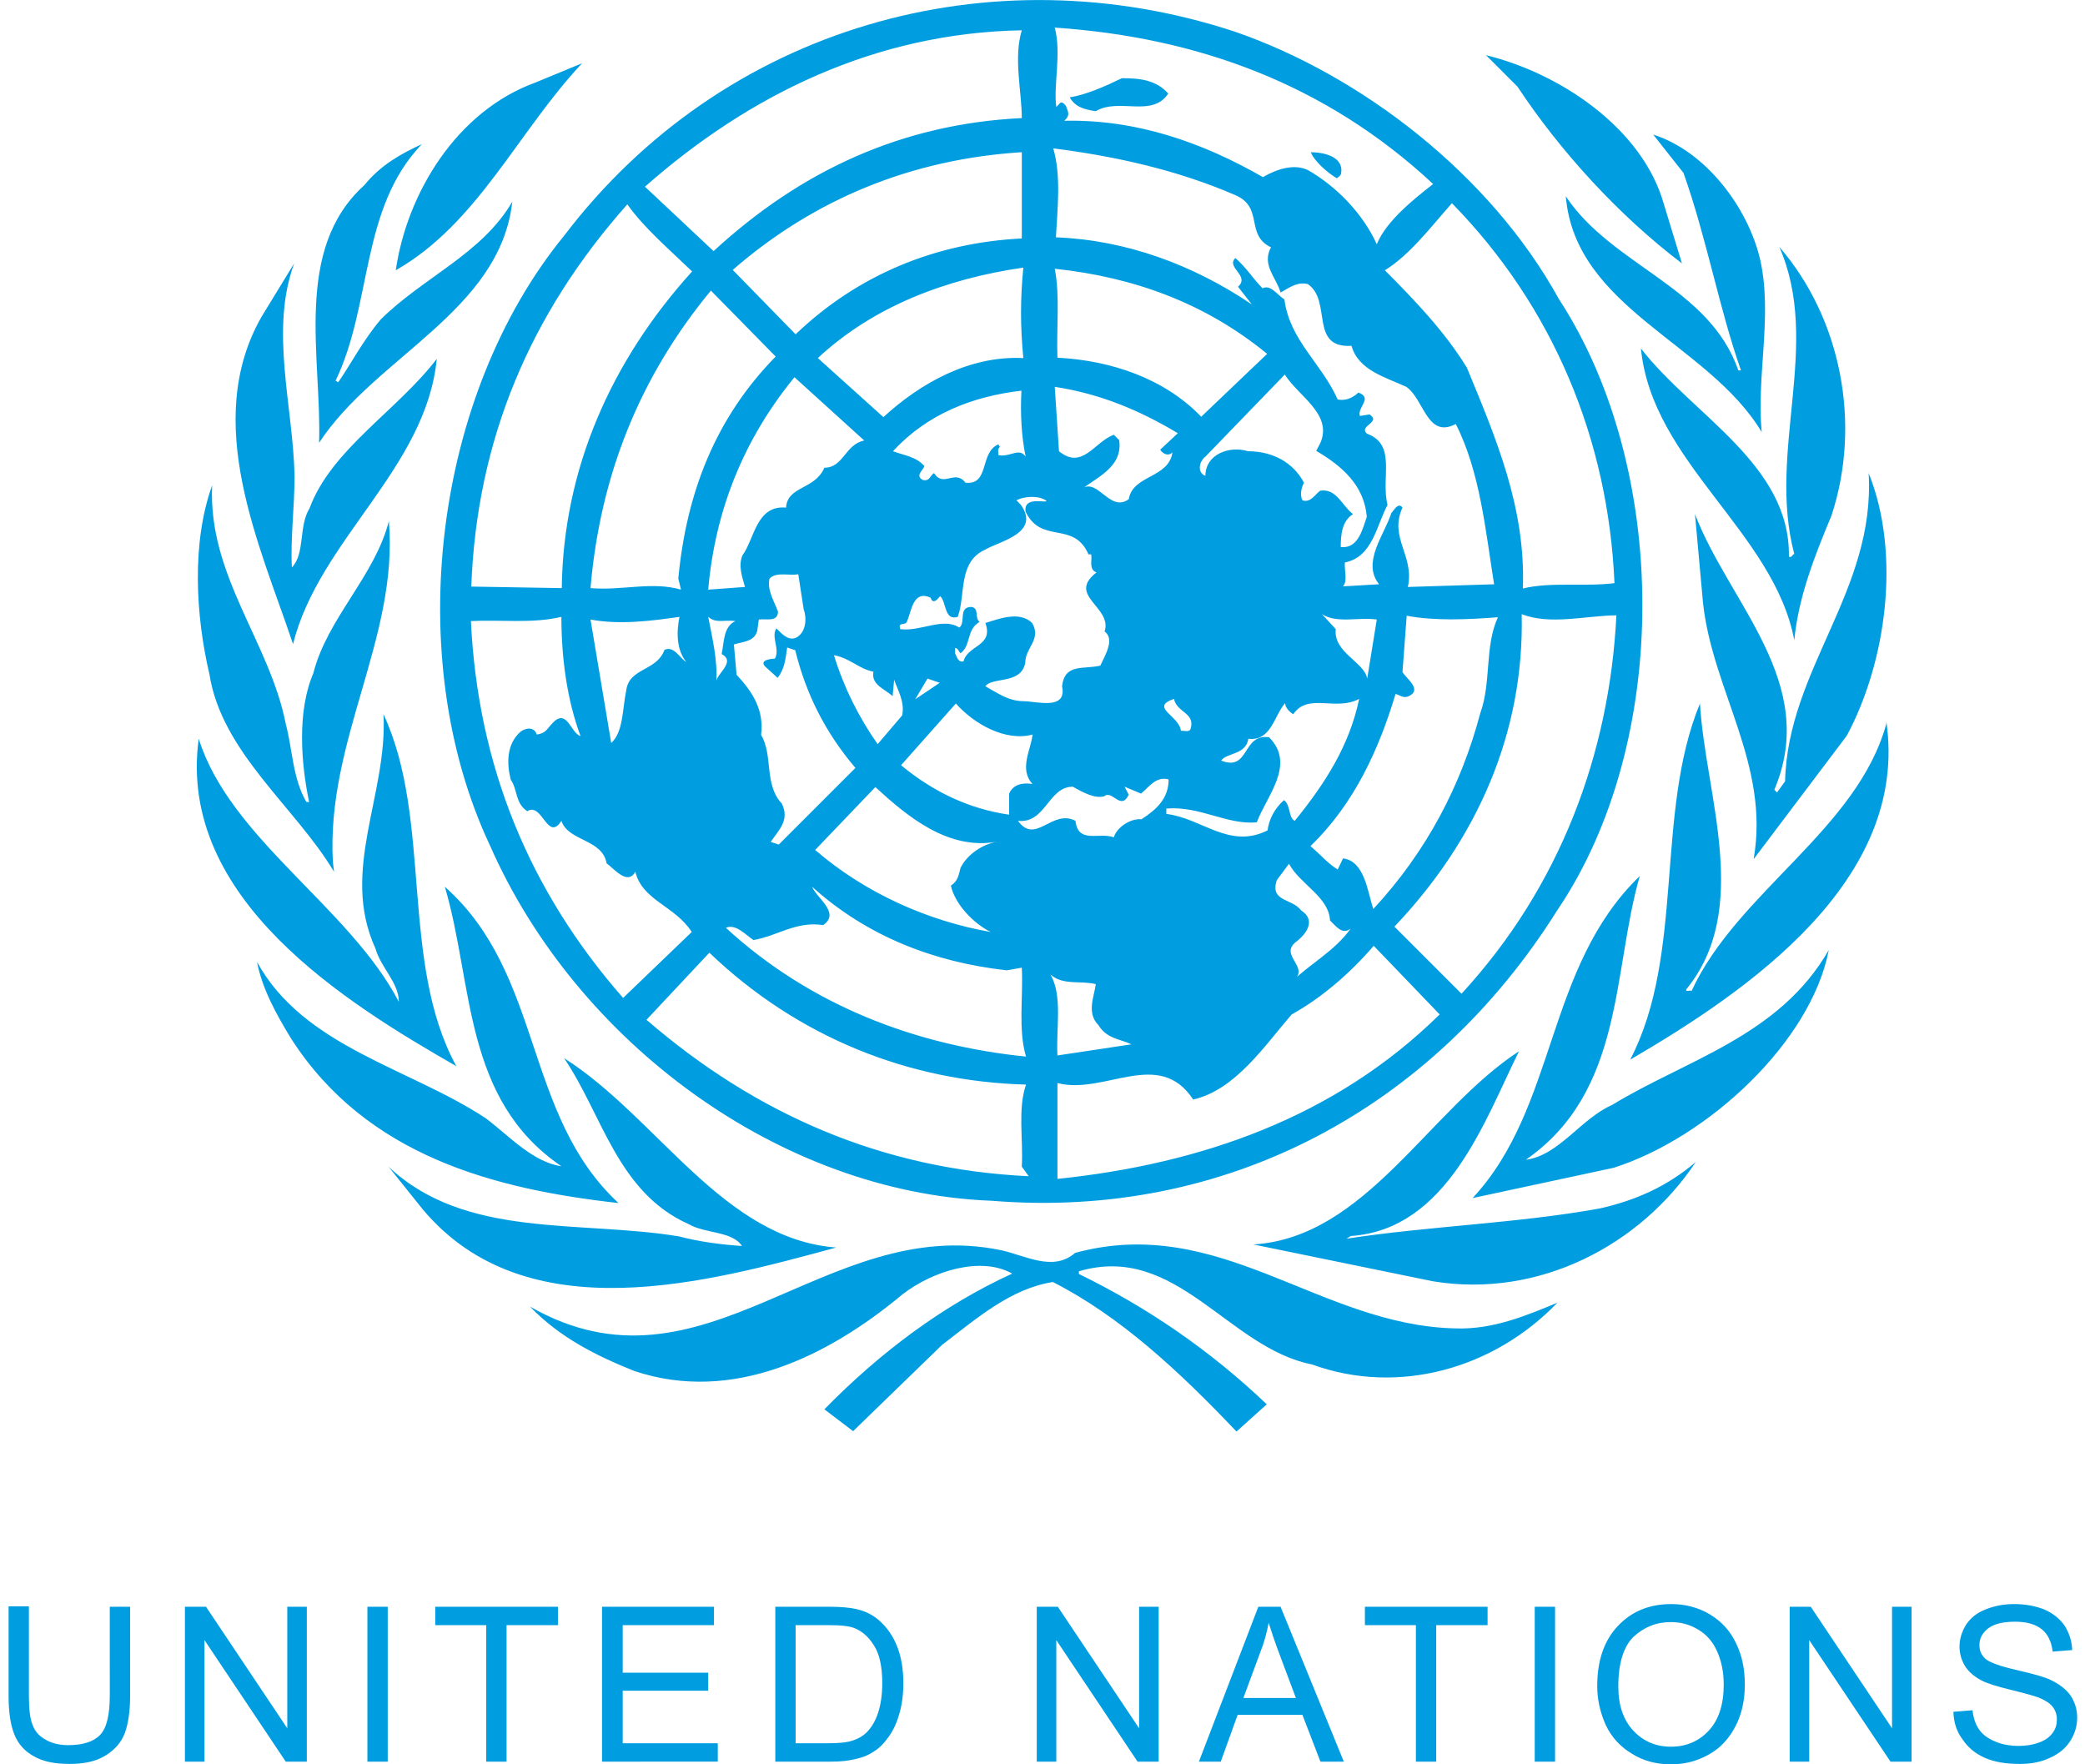 <svg version="1.1" id="Layer_1" xmlns="http://www.w3.org/2000/svg" xmlns:xlink="http://www.w3.org/1999/xlink" x="0px" y="0px"
	 viewBox="0 0 539.4 460.2" style="enable-background:new 0 0 539.4 460.2;" xml:space="preserve" width="65px" height="55px">
<style type="text/css">
	.st0{fill:#009EE0;}
</style>
<path class="st0" d="M377.6,346.5c-35.7-0.7-61.5-30-99.4-19.7c-5.7,5-12.9,0.7-19.3-0.7c-46.1-9.6-77.5,40.7-122.9,14.7
	c7.9,8.2,17.5,12.9,27.2,16.8c25.7,8.6,50.7-3.9,70-20c7.9-6.1,20.4-10,28.6-5.4c-17.9,8.2-34.3,20.4-49,35.4l7.5,5.7l23.2-22.5
	c8.9-6.8,17.9-14.7,28.9-16.4c17.5,8.9,32.9,23.2,47.9,39l7.9-7.1c-15-14.3-31.4-25.4-49-34v-0.7c25.4-7.5,38.9,20,60.8,24.3
	c22.5,8.2,47.5,1.1,64-16.1C395.8,343.2,387.2,346.8,377.6,346.5 M144.9,276c10,14.7,13.9,35,32.5,43.3c4.3,2.5,11.4,1.8,13.9,5.7
	c-5.7-0.4-11.1-1.1-16.4-2.5c-26.1-4.3-55.8,0.7-75.8-18.2l8.9,11.1c27.2,32.5,75,18.9,107.9,10C186.4,323.2,169.2,291.4,144.9,276z
	 M394,274.2c-23.6,15.4-40,48.6-69.3,50.4l46.8,9.6c27.9,4.6,54.3-9.6,68.6-31.1c-7.5,6.4-15.7,10-25,12.1
	c-21.4,3.9-44.7,4.6-66.1,7.9l1.1-0.7C375.4,320.7,385.1,292.1,394,274.2z M271.8,254.2c3.2,5.7,1.4,13.9,1.8,21.1l19.3-2.9
	c-2.9-1.4-6.4-1.4-8.6-5c-3.2-3.2-1.1-7.5-0.7-10.7C279.7,255.7,275,257.1,271.8,254.2z M182.8,248.5L166.4,266
	c28.6,24.7,61.5,39,99.7,40.8l-1.8-2.5c0.4-7.2-1.1-15,1.1-21.4C235,282.1,206,270.7,182.8,248.5z M356.1,246.7
	c-6.1,7.1-13.6,13.6-21.4,17.9c-7.1,8.2-14.7,19.7-25.7,22.2c-8.9-13.6-23.2-1.1-35.4-4.3v25c37.5-3.9,72.5-16.1,99.7-42.9
	L356.1,246.7z M209.6,231.3c1.1,2.9,7.5,6.8,2.9,10c-7.1-1.1-12.1,2.9-18.2,3.9c-2.1-1.4-4.6-4.3-7.2-3.2
	c22.2,20.4,49.7,30.7,78.3,33.6c-2.1-7.1-0.7-15.4-1.1-23.2l-3.9,0.7C241.4,251,223.9,244.2,209.6,231.3z M113.8,231.3
	c7.5,25.4,4.7,55.4,30.4,72.9c-7.5-1.1-13.6-7.9-19.7-12.5c-20-13.2-47.5-18.6-59.7-40.8c1.4,7.1,5,13.6,8.9,20
	c19.7,30.7,53.2,39.3,85.4,42.9C134.2,290.7,139.6,254.2,113.8,231.3z M425.5,228.5c-24.7,23.9-21.4,60.1-43.6,84l36.8-7.9
	c24.7-7.9,51.5-32.9,56.1-56.8c-12.9,22.5-37.2,28.6-56.5,40.4c-8.2,3.6-13.9,13.2-22.5,14.3C421.5,284.6,418.3,253.5,425.5,228.5z
	 M334,225.3l-3.2,4.3c-1.8,5.7,3.9,4.6,6.4,7.9c3.9,2.5,1.4,6.1-1.4,8.2c-4.6,3.6,4.3,6.8-1.1,10.4c4.6-4.6,11.1-7.9,15.4-13.9
	c-2.2,1.8-3.9-0.7-5.4-2.1C344.4,233.9,336.8,230.6,334,225.3z M226.1,205.3l-15.7,16.4c13.2,11.4,29.7,18.6,45.8,21.4
	c-4.3-2.1-9.3-7.1-10.4-12.1c1.8-1.1,2.1-2.9,2.5-4.6c1.8-3.6,5.7-6.1,9.3-6.8C245,221.7,234.6,213.1,226.1,205.3z M295.4,207
	l-4.3-1.8l1.1,2.1c-2.1,4.3-4.3-1.4-6.4,0.4c-2.5,0.7-5.7-1.1-8.2-2.5c-6.4,0-7.1,9.7-14.3,8.9c4.6,6.4,8.9-3.2,15,0
	c0.7,6.1,6.1,2.9,10,4.3c0.7-2.5,4.3-5,7.2-4.7c3.9-2.5,7.1-5.4,7.1-10.4C299.3,202.4,297.5,205.3,295.4,207z M299,194.9
	c-0.4,3.2-4.3,3.2-6.4,4.6C291.8,196.7,295.7,194.2,299,194.9z M97.8,186.3c1.1,21.1-11.4,40.8-2.1,61.1c1.4,5,6.1,8.9,6.1,13.9
	c-12.9-24.7-44-42.5-52.2-68.6c-5.7,41.8,38.6,69,67.2,85.4C102,251,110.6,213.8,97.8,186.3z M441.2,183.5
	c-11.8,28.6-3.9,65.4-18.2,92.9c30.7-17.9,72.9-46.8,66.8-88.3v0.7c-7.5,27.5-39,44-50.8,69.7c-0.4-0.4-1.4,0.4-1.4-0.4
	C454.8,237.1,442.6,207.4,441.2,183.5z M247.1,183.5l-14.3,16.1c8.6,7.1,17.9,11.4,28.2,12.9V207c1.1-2.5,3.6-2.9,6.1-2.5
	c-3.6-3.9-0.4-8.9,0-12.9C260,193.5,251.8,188.8,247.1,183.5z M335.1,186.3c-1.1-0.7-2.1-1.8-2.1-2.9c-2.9,3.2-3.6,10-9.6,9.3
	c-0.7,4.3-5.7,3.6-7.1,5.7c7.5,2.9,5.4-7.1,12.5-6.1c7.1,7.1-0.7,15.4-3.2,22.2c-7.9,0.7-14.7-4.3-23.6-3.6v1.4
	c9.3,1.1,16.4,9.3,26.4,4.3c0.4-2.9,1.8-5.7,4.3-7.9c1.8,1.4,1.1,4.6,2.8,5.4c7.9-9.7,14.3-19.7,16.8-31.8
	C346.1,185.6,339,180.6,335.1,186.3z M305.8,190.6c1.1,0,2.1,0.4,2.5-0.4c1.4-4.3-3.6-4.3-4.3-7.9
	C297.5,184.5,305.4,186.7,305.8,190.6z M242.9,178.1l-3.2-1.1l-3.2,5.4L242.9,178.1z M215.3,170.9c2.5,8.2,6.4,16.1,11.4,23.2
	l6.4-7.5c0.7-3.6-1.1-6.4-2.1-9.3l-0.4,4.3c-1.8-1.8-5.7-2.9-5-6.4C221.8,174.5,219.6,171.7,215.3,170.9z M182.5,160.9
	c1.1,5.7,2.5,11.4,2.1,17.2c-0.4-2.1,5.4-5.4,1.4-7.5c0.7-3.2,0.4-7.1,3.6-8.6C186.7,161.6,184.6,162.7,182.5,160.9z M175,160.9
	c-7.5,1.1-15.7,2.1-23.2,0.7l5.4,32.2c3.2-2.9,2.9-8.9,3.9-13.6c0.7-6.1,7.9-5,10-10.7c2.5-1.1,3.9,2.1,5.7,3.2
	C174.2,169.5,174.2,164.9,175,160.9z M144.2,160.9c-7.5,1.8-15.7,0.7-23.6,1.1c1.8,37.5,15,70.1,39.7,98.3l17.9-17.2
	c-4.3-6.8-12.9-8.2-14.7-15.7c-2.1,3.6-5.4-0.7-7.5-2.2c-1.1-6.4-10-5.7-11.8-11.1c-3.6,5.7-5-5-8.9-2.5c-3.2-2.1-2.5-5.7-4.3-8.2
	c-1.1-4.3-1.1-9.3,2.5-12.5c1.4-1.1,3.6-1.4,4.3,0.7c2.5-0.4,2.5-1.4,4.3-3.2c3.6-3.6,4.6,2.9,7.1,3.6
	C145.6,182.4,144.2,171.3,144.2,160.9z M364.7,160.6l-1.1,14.7c1.1,1.8,5.4,4.7,1.4,6.4c-1.4,0.4-2.1-0.4-3.2-0.7
	c-4.3,14.3-10.7,28.6-22.2,39.7c2.5,2.1,4.6,4.6,7.1,6.1l1.4-2.9c5.7,0.7,6.4,8.9,7.9,13.2c13.9-15,22.9-32.2,27.9-51.1
	c2.9-7.9,1.1-17.5,4.6-25C380.8,161.6,371.9,162,364.7,160.6z M394.7,160.2c0.7,31.1-11.8,59-33.2,81.5l17.5,17.5
	c25.7-27.9,38.6-62.6,40.4-98.7C411.2,160.6,402.2,163.1,394.7,160.2z M342.6,160.2l3.6,3.9c-0.7,6.1,7.5,8.6,8.2,12.9l2.5-15.4
	C352.2,160.9,346.5,162.7,342.6,160.2z M206,149.8c-2.5,0.4-5.7-0.7-7.5,1.1c-0.7,2.9,1.1,5.7,2.2,8.6c0,2.9-3.2,1.8-5,2.1l-0.4,2.9
	c-0.7,2.9-3.9,2.9-6.1,3.6l0.7,7.9c4.3,4.6,7.2,9.3,6.4,15.7c3.2,5.4,0.7,12.9,5.4,17.9c2.1,4.3-0.7,6.8-2.9,10l2.1,0.7l20-20
	c-7.9-9.3-12.9-19.3-15.7-30.7l-2.1-0.7c-0.4,2.9-0.7,5.7-2.5,7.9l-3.2-2.9c-1.8-1.8,1.8-2.1,2.5-2.1c1.4-2.5-1.1-5.7,0.4-7.9
	c1.4,1.4,2.9,3.2,5,2.5c2.9-1.4,2.9-5.4,2.1-7.5L206,149.8z M262.9,130.5l1.1,1.1c5.4,7.5-5.7,9.6-9.3,11.8
	c-7.1,3.2-5,11.8-7.1,17.5c-3.6,1.1-2.9-3.9-4.6-5.4c-0.4,0.4-1.8,2.5-2.5,0.4c-4.6-2.1-5,3.6-6.1,6.1c-0.4,1.4-2.5,0-1.8,2.1
	c5.4,0.7,11.1-3.2,15.4-0.4c1.8-1.4-0.4-5.4,3.2-5.4c2.1,0.4,0.7,2.9,2.1,3.9c-3.6,2.1-2.1,6.1-5,8.2c-0.4-0.4-0.7-1.4-1.4-1.4v1.4
	c0.4,0.7,0.7,2.5,2.2,2.1c1.1-4.3,7.9-3.9,5.7-10c3.6-1.1,8.9-3.2,12.2,0c2.5,4.3-1.8,6.4-1.8,10.4c-1.1,5.7-8.6,3.6-10.4,6.1
	c3.2,1.8,6.1,3.9,10,3.9c3.2,0,11.4,2.5,10-3.9c0.7-6.1,5.7-4.3,10-5.4c1.1-2.5,3.9-6.8,1.1-8.9c2.1-6.4-10-9.3-2.1-15.4
	c-2.1-0.7-1.1-3.2-1.4-4.7h-0.7c-3.9-8.9-12.2-2.5-16.4-11.1c-0.7-4.3,5.7-2.1,5.4-2.9C268.6,129.1,264.7,129.5,262.9,130.5z
	 M53.1,126.6c-5.4,15-4.3,34-0.7,49.3c3.2,20.4,22.5,34.7,32.5,51.5l-0.3-2.5c-1.8-31.8,17.2-58.6,14.6-89
	c-3.6,14.3-16.1,25.4-19.7,39.7c-4.3,10-3.2,23.6-1.1,33.6h-0.7c-3.6-6.1-3.6-13.6-5.4-20.4C68.1,167.4,52,150.2,53.1,126.6z
	 M485.2,123.4c1.8,30.7-21.1,51.1-21.8,80.4l-2.1,2.9l-0.7-0.7c11.8-27.9-11.8-48.6-20.7-71.9l2.1,23.2
	c2.5,22.9,17.5,42.2,13.2,66.8l24.3-32.2C489.8,172.7,493.7,144.5,485.2,123.4z M230.7,117.7c2.9,1.1,6.1,1.4,8.2,3.9
	c-0.4,1.1-2.5,2.5-0.4,3.6c1.8,0.4,1.8-1.1,2.9-1.8c2.5,3.9,5.4-1.1,8.2,2.5c6.4,0.7,3.6-7.9,8.6-10l0.4,0.7
	c-0.7,0.4-0.4,1.4-0.4,2.1c2.9,0.7,5.4-2.1,7.1,0.4c-1.1-5.4-1.4-11.1-1.1-17.2C251.4,103.4,239.6,108,230.7,117.7z M272.9,100.9
	l1.1,16.8c6.1,5,9.3-2.5,14.3-4.3l1.4,1.4c1.1,7.5-6.8,10-10.7,13.6c4.6-5.4,7.9,5.7,13.2,1.8c1.1-6.4,10.4-5.4,11.4-12.2
	c-1.1,1.1-2.5,0.4-3.2-0.7l4.6-4.3C295,107,284.7,102.7,272.9,100.9z M205,98.4c-13.2,16.1-20.7,34.7-22.5,55.4l9.6-0.7
	c-0.7-2.5-1.8-5.4-0.7-8.2c3.2-4.3,3.6-13.2,11.4-12.5c0.4-5.7,7.5-4.6,10-10.4c5,0,5.4-6.1,10.4-7.1L205,98.4z M332.9,97.7
	l-20.7,21.4c-1.8,1.4-2.1,4.3,0,5c0-5.7,6.4-7.9,11.1-6.4c6.4,0,11.8,2.9,14.6,8.2c-0.7,1.4-1.1,3.2-0.4,4.6
	c2.1,0.7,3.2-1.4,4.6-2.5c4.3-0.7,5.7,3.9,8.6,6.1c-2.9,1.8-3.2,5.4-3.2,8.6h1.1c3.6-0.4,4.6-4.7,5.7-7.9
	c-0.7-8.2-6.4-13.2-13.2-17.2l1.1-2.1C345.4,108,336.5,103.4,332.9,97.7z M183.2,75.8c-18.6,22.5-28.9,48.3-31.4,77.6
	c8.2,0.7,16.1-1.8,23.6,0.4l-0.7-2.9c2.1-22.2,9.6-41.8,25.4-57.9L183.2,75.8z M272.9,70.1c1.4,7.1,0.4,15.4,0.7,23.2
	c13.9,0.7,27.9,5.4,37.5,15.4l17.2-16.4C312.2,79.1,293.6,72.3,272.9,70.1z M264.7,69.8c-20,2.9-39,10-53.6,23.6l17.1,15.4
	c9.7-8.9,22.5-16.1,36.5-15.4C263.9,85.1,263.9,78,264.7,69.8z M74.5,68.7L66,82.6c-15.7,27.5-0.4,59.7,8.2,85.4
	c6.8-27.2,34.7-45.8,37.5-74.4c-10.4,13.6-27.5,23.6-33.2,39c-2.9,4.7-1.1,11.8-4.6,15.4c-0.4-7.5,0.7-15.7,0.7-23.9
	C74.2,105.9,68.1,86.2,74.5,68.7z M461.9,64.4c11.1,25.4-3.2,53.3,3.9,80.1c-0.4,0-0.7,1.1-1.4,0.7c0.4-24-25-36.8-38.6-54.3
	c2.9,29.7,34.7,47.9,40,76.1c1.1-11.4,5.4-22.2,9.7-32.5C483.4,110.5,478,83,461.9,64.4z M161.4,53.3
	c-25.4,28.6-39.3,61.5-40.7,99.7l23.6,0.4c0.4-31.1,12.9-59.3,34-82.6C172.4,65.1,165.7,59.4,161.4,53.3z M376.5,53
	c-5.4,6.1-11.1,13.6-17.5,17.5c7.9,7.9,15.7,16.1,21.4,25.4c7.5,18.2,15.4,36.5,14.6,57.6c7.5-1.8,16.1-0.4,23.9-1.4
	C417.3,114.8,403,80.1,376.5,53z M339.7,39.7c0.7,2.1,4.3,5.4,6.8,6.8c0.4-0.4,1.1-0.7,1.1-1.4C348.3,40.8,342.9,39.7,339.7,39.7z
	 M264.3,39.7c-28.6,1.8-54,12.1-75.4,30.7l16.4,16.8c16.4-15.7,36.8-23.9,59-25V39.7z M272.5,38.7c2.1,7.1,1.1,15.7,0.7,23.2
	c18.2,0.7,35.7,7.1,51.1,17.5l-3.6-4.6c3.2-2.9-3.2-5-0.7-7.5c2.9,2.5,4.6,5.4,7.1,7.9c2.1-1.1,3.9,1.8,5.7,2.9
	c1.4,10.7,9.6,16.5,13.9,26.1c2.1,0.4,3.9-0.4,5.4-1.8c3.9,1.4-0.4,3.9,0.4,6.1l2.5-0.4c3.2,2.1-2.9,2.9-0.7,5
	c7.9,2.9,3.6,11.4,5.4,18.6c-2.9,5.4-3.9,13.6-11.1,15c-0.4,2.1,1.8,7.9-3.2,6.4l12.1-0.7c-4.6-5.7,1.4-12.9,3.2-18.6
	c0.7-0.7,1.8-2.9,2.9-1.4c-3.6,7.9,3.2,12.5,1.4,20.7l22.5-0.7c-2.2-13.6-3.6-29.3-10-41.8c-7.5,3.9-8.2-6.4-12.9-9.7
	c-5.4-2.5-12.5-4.3-14.3-10.7c-11.1,0.7-5-11.8-11.4-16.1c-2.9-0.7-5,1.1-7.1,2.2c-1.1-3.9-5-7.2-2.5-11.8
	c-6.8-3.2-1.8-10.4-9.3-13.6C305,44.4,289,40.8,272.5,38.7z M107.8,37.6c-5.4,2.5-10.7,5.4-15,10.7c-18.6,16.8-11.1,45-11.8,67.2
	c14.7-22.5,47.2-34.3,50.4-62.9c-7.9,13.6-23.2,19.7-34.3,30.7c-4.6,5.4-7.9,11.8-11.1,16.4l-0.7-0.4
	C94.9,79.4,91.7,54.4,107.8,37.6z M429,35.1l7.9,10c6.1,17.2,9.3,35.4,15,51.5h-0.7c-7.5-21.8-32.9-27.2-45-45.4
	c2.5,29.3,37.2,38.3,51.1,61.5c-1.4-14.7,2.9-30.4-0.4-45C453.7,54,442.6,39.4,429,35.1z M290.4,20.4c-4.3,2.1-9.3,4.3-13.6,5
	c1.4,2.5,3.9,3.2,6.8,3.6c6.1-3.6,14.7,1.8,18.9-4.6C299.3,20.8,295,20.4,290.4,20.4z M149.6,16.5l-12.1,5
	c-20.7,7.5-33.6,29-36.5,49C122.4,58.3,132.8,34.4,149.6,16.5z M385.4,14.4l8.2,8.2c11.1,16.8,26.4,33.6,42.9,46.1l-4.7-15.4
	C426.2,33.3,404.4,19,385.4,14.4z M166,48.7l17.9,16.8c22.9-21.1,49.3-33.2,80.4-34.7c0-6.8-2.2-15.7,0-22.9
	C226.1,8.6,193.2,24.7,166,48.7z M272.9,7.2c1.8,6.8-0.4,15,0.4,20.7l0.7-0.7c0.7-1.1,1.4,0,1.8,0.4c0.7,1.8,1.1,2.5-0.4,3.9
	c18.9-0.4,36.1,5.7,51.8,14.7c3.6-2.1,8.2-3.6,11.8-1.8c7.5,4.3,14.3,11.4,17.9,19.3c2.5-6.1,9.7-11.8,14.7-15.7
	C343.6,21.9,310,9.7,272.9,7.2z M404.4,78c28.9,44.3,29.3,115.5-0.4,159.4c-32.5,51.8-86.5,80.8-147.6,75.8
	c-55.4-2.1-108.3-41.5-130.8-92.6C102.4,171.3,111,103,144.9,61.5C186.4,6.9,256.1-12.8,320,8.3C352.9,19.7,386.5,45.5,404.4,78z"/>
<path class="st0" d="M507.3,446.5l5-0.4c0.2,2,0.8,3.7,1.7,5c0.9,1.3,2.2,2.3,4.1,3.1c1.8,0.8,3.9,1.2,6.2,1.2c2,0,3.8-0.3,5.4-0.9
	c1.6-0.6,2.7-1.4,3.5-2.5c0.8-1.1,1.1-2.2,1.1-3.5c0-1.3-0.4-2.4-1.1-3.3c-0.7-0.9-1.9-1.7-3.6-2.4c-1.1-0.4-3.5-1.1-7.2-2
	c-3.7-0.9-6.3-1.7-7.8-2.5c-1.9-1-3.4-2.3-4.3-3.8c-0.9-1.5-1.4-3.2-1.4-5c0-2,0.6-3.9,1.7-5.7c1.2-1.8,2.8-3.1,5.1-4
	c2.2-0.9,4.7-1.4,7.4-1.4c3,0,5.6,0.5,7.9,1.4c2.3,1,4,2.4,5.3,4.2c1.2,1.9,1.9,4,2,6.4l-5.1,0.4c-0.3-2.5-1.2-4.5-2.8-5.8
	c-1.6-1.3-3.9-2-7-2c-3.2,0-5.6,0.6-7.1,1.8c-1.5,1.2-2.2,2.6-2.2,4.3c0,1.5,0.5,2.6,1.6,3.6c1,0.9,3.7,1.9,8.1,2.9
	c4.3,1,7.3,1.8,8.9,2.6c2.3,1.1,4.1,2.5,5.2,4.1c1.1,1.7,1.7,3.6,1.7,5.7c0,2.2-0.6,4.2-1.8,6.1c-1.2,1.9-3,3.4-5.3,4.4
	c-2.3,1.1-4.9,1.6-7.8,1.6c-3.7,0-6.7-0.5-9.2-1.6c-2.5-1.1-4.4-2.7-5.8-4.8C508.1,451.6,507.4,449.2,507.3,446.5 M464.6,459.5
	v-40.4h5.5l21.2,31.7v-31.7h5.1v40.4h-5.5l-21.2-31.7v31.7H464.6z M419.9,439.9c0,4.9,1.3,8.7,3.9,11.5c2.6,2.8,5.9,4.2,9.8,4.2
	c4,0,7.3-1.4,9.9-4.2c2.6-2.8,3.9-6.8,3.9-12c0-3.3-0.6-6.1-1.7-8.6c-1.1-2.5-2.7-4.4-4.9-5.7c-2.1-1.3-4.5-2-7.2-2
	c-3.8,0-7,1.3-9.8,3.9C421.3,429.5,419.9,433.8,419.9,439.9z M414.4,439.8c0-6.7,1.8-11.9,5.4-15.7c3.6-3.8,8.2-5.7,13.9-5.7
	c3.7,0,7.1,0.9,10.1,2.7c3,1.8,5.3,4.3,6.8,7.5c1.6,3.2,2.3,6.8,2.3,10.8c0,4.1-0.8,7.8-2.5,11c-1.7,3.2-4,5.7-7,7.3
	c-3,1.7-6.3,2.5-9.8,2.5c-3.8,0-7.2-0.9-10.2-2.8c-3-1.8-5.3-4.3-6.8-7.5C415.2,446.7,414.4,443.4,414.4,439.8z M398.1,459.5v-40.4
	h5.3v40.4H398.1z M367.1,459.5v-35.6h-13.3v-4.8h32v4.8h-13.4v35.6H367.1z M322.1,442.9h13.7l-4.2-11.2c-1.3-3.4-2.2-6.2-2.9-8.4
	c-0.5,2.6-1.2,5.2-2.2,7.7L322.1,442.9z M310.5,459.5l15.5-40.4h5.8l16.5,40.4h-6.1l-4.7-12.2h-16.9l-4.4,12.2H310.5z M268.2,459.5
	v-40.4h5.5l21.2,31.7v-31.7h5.1v40.4h-5.5l-21.2-31.7v31.7H268.2z M205.3,454.7h8.6c2.7,0,4.8-0.2,6.3-0.7c1.5-0.5,2.7-1.2,3.6-2.1
	c1.3-1.3,2.3-3,3-5.1c0.7-2.1,1.1-4.7,1.1-7.8c0-4.2-0.7-7.5-2.1-9.7c-1.4-2.3-3.1-3.8-5.1-4.6c-1.4-0.6-3.7-0.8-6.9-0.8h-8.5V454.7
	z M200,459.5v-40.4h13.9c3.1,0,5.5,0.2,7.2,0.6c2.3,0.5,4.3,1.5,5.9,2.9c2.1,1.8,3.7,4.1,4.8,6.9c1.1,2.8,1.6,6,1.6,9.6
	c0,3.1-0.4,5.8-1.1,8.1c-0.7,2.4-1.6,4.3-2.8,5.9c-1.1,1.6-2.3,2.8-3.7,3.7c-1.3,0.9-2.9,1.6-4.8,2c-1.9,0.5-4,0.7-6.5,0.7H200z
	 M154.8,459.5v-40.4H184v4.8h-23.8v12.4h22.3v4.7h-22.3v13.7h24.8v4.8H154.8z M124.6,459.5v-35.6h-13.3v-4.8h32v4.8h-13.4v35.6
	H124.6z M93.6,459.5v-40.4h5.3v40.4H93.6z M46,459.5v-40.4h5.5l21.2,31.7v-31.7h5.1v40.4h-5.5l-21.2-31.7v31.7H46z M26.4,419.1h5.3
	v23.3c0,4-0.5,7.3-1.4,9.7c-0.9,2.4-2.6,4.3-5,5.8c-2.4,1.5-5.5,2.2-9.4,2.2c-3.8,0-6.9-0.6-9.3-2c-2.4-1.3-4.1-3.2-5.1-5.7
	c-1-2.5-1.5-5.8-1.5-10.1v-23.3h5.3v23.3c0,3.5,0.3,6.1,1,7.7c0.6,1.7,1.8,2.9,3.4,3.8c1.6,0.9,3.5,1.4,5.8,1.4
	c3.9,0,6.7-0.9,8.4-2.7c1.7-1.8,2.5-5.2,2.5-10.3V419.1z"/>
</svg>
